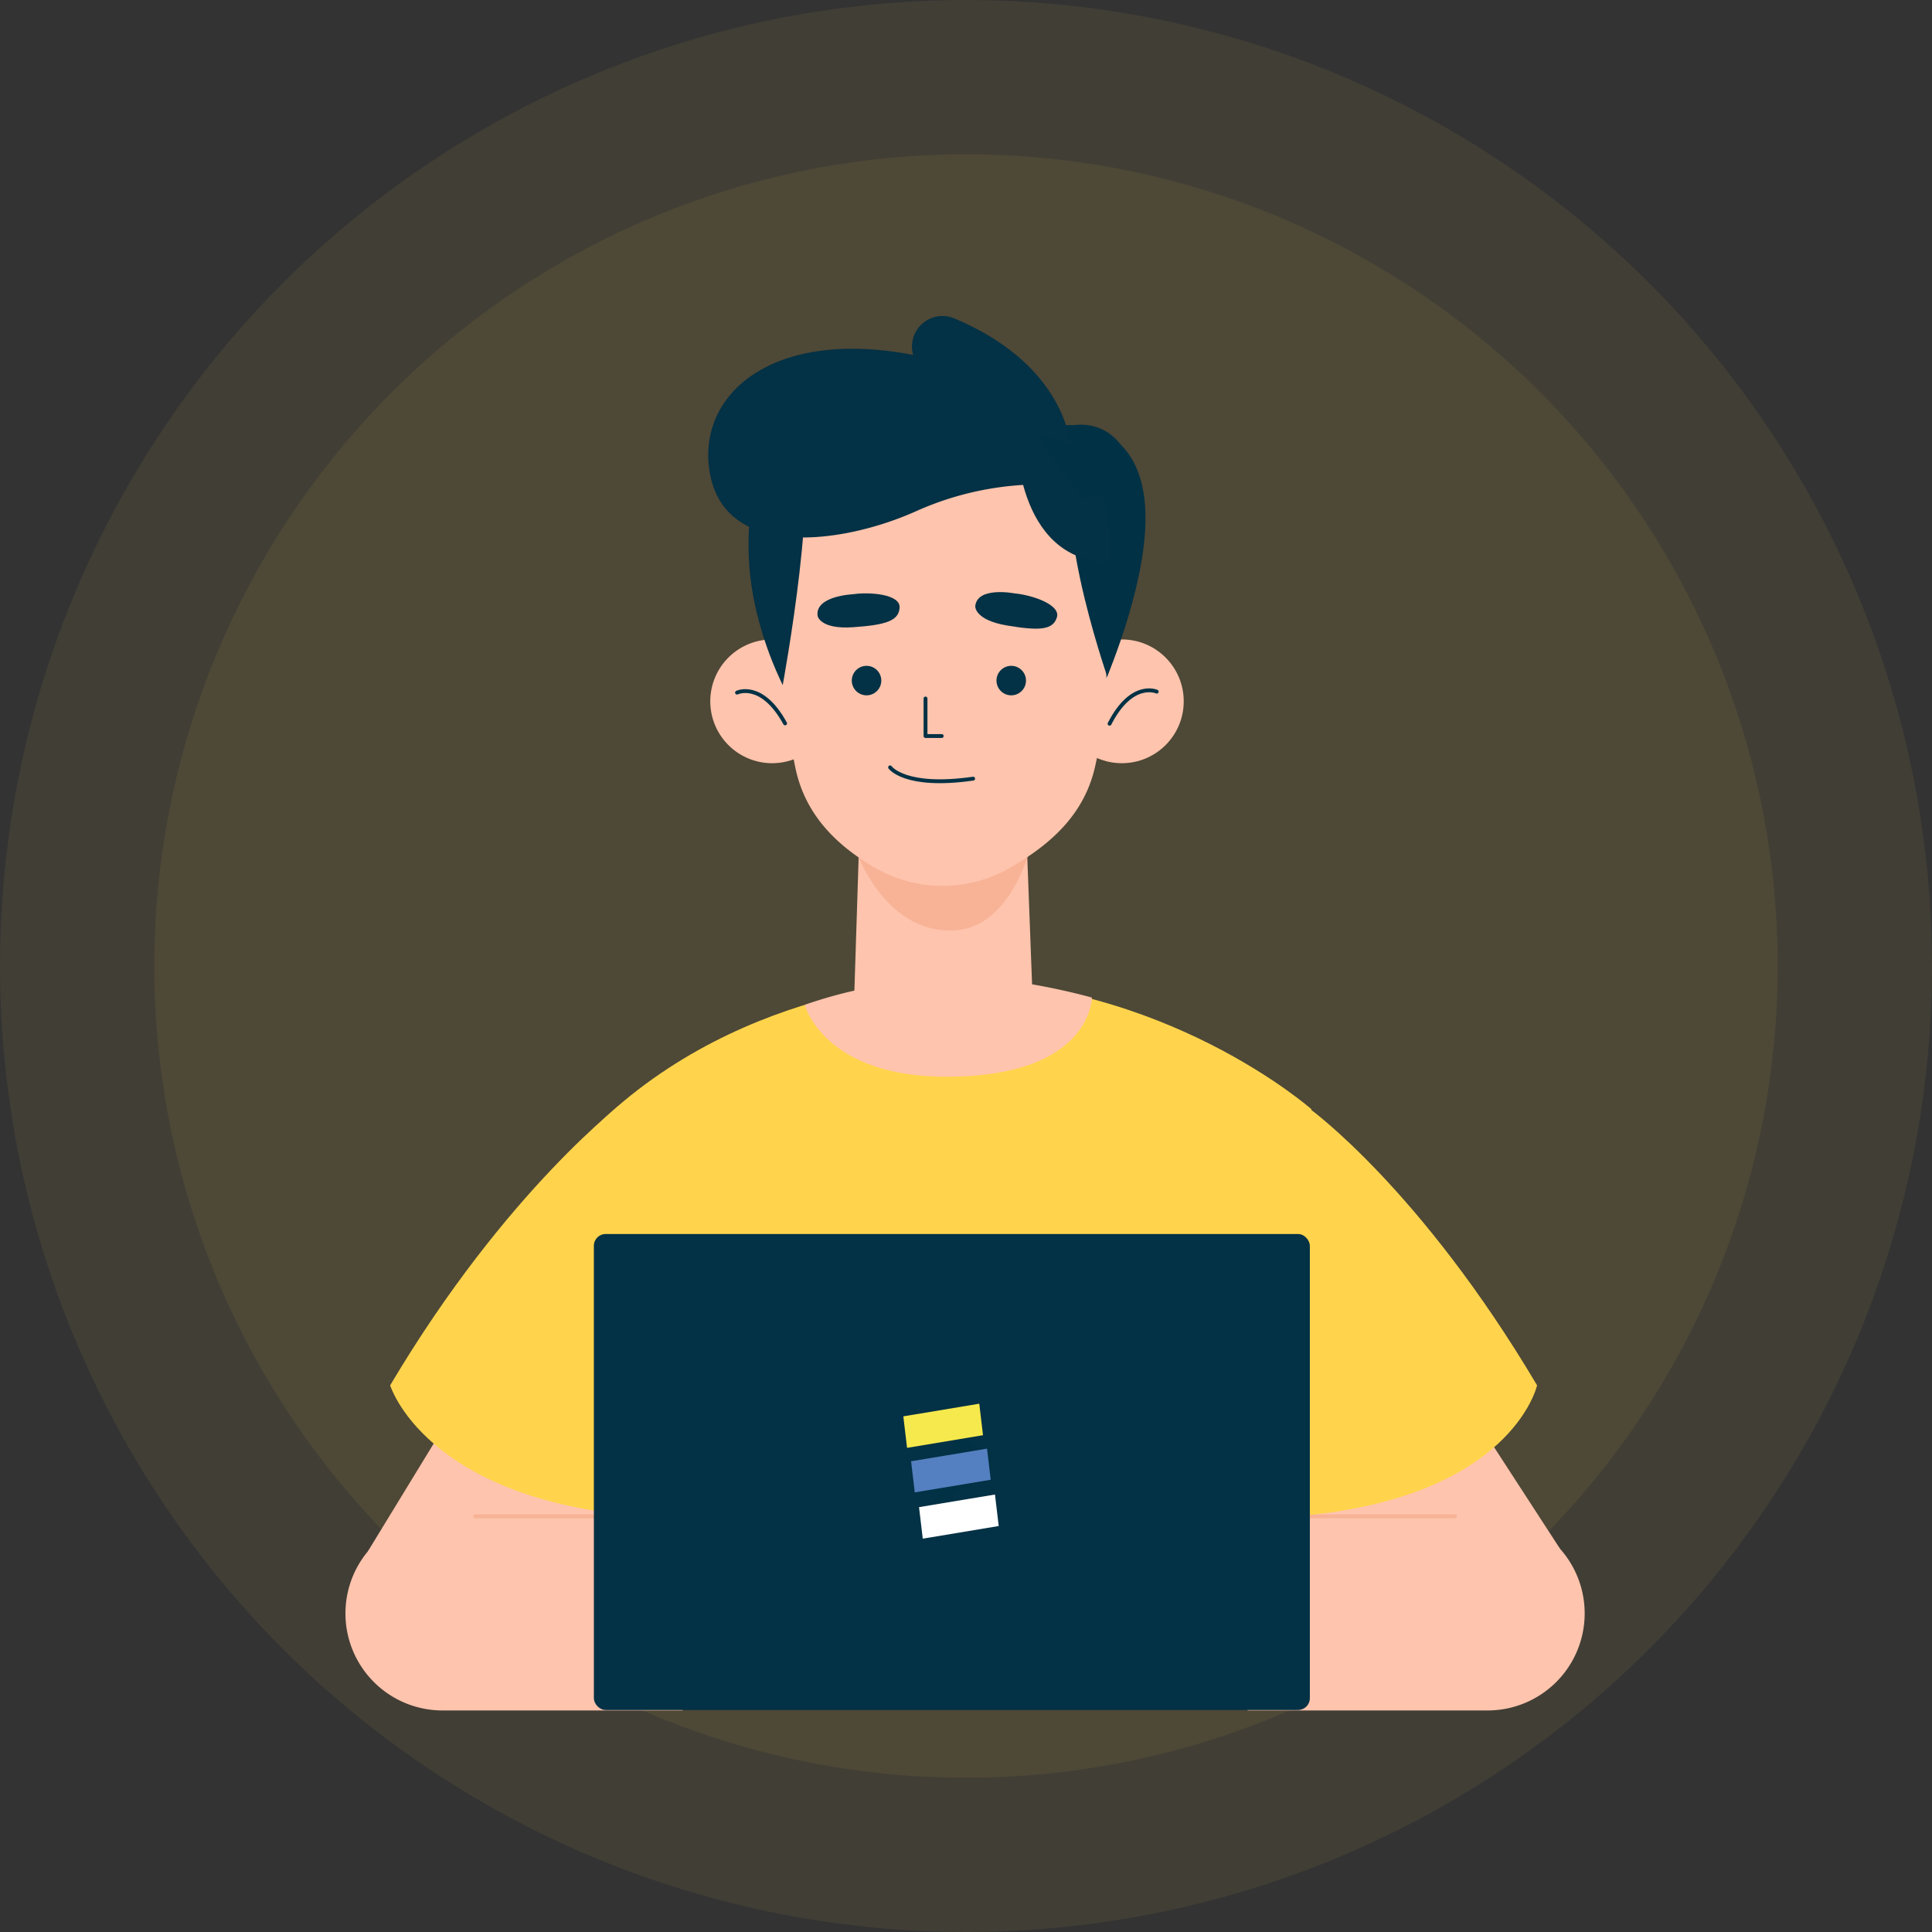<svg xmlns="http://www.w3.org/2000/svg" xmlns:xlink="http://www.w3.org/1999/xlink" width="501" height="501" viewBox="0 0 501 501">
  <rect x="0" y="0" width="501" height="501" fill="#333333" stroke="none"/>
  <defs>
    <clipPath id="clip-Login_Graphics">
      <rect width="501" height="501"/>
    </clipPath>
  </defs>
  <g id="Login_Graphics" clip-path="url(#clip-Login_Graphics)">
    <g id="Group_7670" data-name="Group 7670" transform="translate(-256.311 -132.05)">
      <circle id="Ellipse_168" data-name="Ellipse 168" cx="250.5" cy="250.5" r="250.5" transform="translate(256.311 132.05)" fill="#ffd44c" opacity="0.069"/>
      <circle id="Ellipse_167" data-name="Ellipse 167" cx="210.5" cy="210.5" r="210.5" transform="translate(296.311 172.05)" fill="#ffd44c" opacity="0.069"/>
      <g id="Group_6533" data-name="Group 6533" transform="translate(345.891 214.002)">
        <g id="Group_6532" data-name="Group 6532">
          <g id="Group_6526" data-name="Group 6526" transform="translate(0 171.74)">
            <g id="Group_6524" data-name="Group 6524">
              <g id="Group_6519" data-name="Group 6519" transform="translate(64.745)">
                <path id="Path_21443" data-name="Path 21443" d="M431.9,248.8s-52.7,0-91.5,38.153V393.875s185.667,2.827,185.667,0,.05-111.572.05-111.572S488.129,248.8,431.9,248.8Z" transform="translate(-340.397 -248.381)" fill="#ffd44c"/>
                <path id="Path_21444" data-name="Path 21444" d="M397.216,249.061a114.63,114.63,0,0,0-37.153,6.472s4.853,18.6,36.683,18.623c37.788.028,37.788-20.516,37.788-20.516S410.848,246.939,397.216,249.061Z" transform="translate(-305.716 -248.646)" fill="#fec4ad"/>
              </g>
              <g id="Group_6521" data-name="Group 6521" transform="translate(0 31.502)">
                <g id="Group_6520" data-name="Group 6520" transform="translate(0 63.291)">
                  <path id="Path_21445" data-name="Path 21445" d="M394.976,299.133H342.04A25.168,25.168,0,0,0,316.873,324.3h0a25.166,25.166,0,0,0,25.168,25.167h62.272Z" transform="translate(-316.873 -254.404)" fill="#fec4ad"/>
                  <path id="Path_21446" data-name="Path 21446" d="M318.979,336.748l32.854-53.8L400.6,289.53l-7.234,63.314Z" transform="translate(-313.159 -282.948)" fill="#fec4ad"/>
                  <line id="Line_974" data-name="Line 974" x1="39.843" transform="translate(33.615 44.73)" fill="none" stroke="#f8b296" stroke-linecap="round" stroke-linejoin="round" stroke-width="1"/>
                </g>
                <path id="Path_21447" data-name="Path 21447" d="M382.331,260.045s-31.062,23.125-61.262,74.046c0,0,8.934,29.465,65.183,33.975Z" transform="translate(-309.473 -260.045)" fill="#ffd44c"/>
              </g>
              <g id="Group_6523" data-name="Group 6523" transform="translate(233.912 33.923)">
                <g id="Group_6522" data-name="Group 6522" transform="translate(0 50.278)">
                  <path id="Path_21448" data-name="Path 21448" d="M411.054,299.133h52.935A25.168,25.168,0,0,1,489.156,324.3h0a25.166,25.166,0,0,1-25.168,25.167H401.716Z" transform="translate(-401.716 -243.812)" fill="#fec4ad"/>
                  <path id="Path_21449" data-name="Path 21449" d="M482.775,342.859,441.4,279.115,401.716,296.29l7.234,63.31Z" transform="translate(-401.716 -279.115)" fill="#fec4ad"/>
                  <line id="Line_975" data-name="Line 975" x2="49.935" transform="translate(3.891 55.323)" fill="none" stroke="#f8b296" stroke-linecap="round" stroke-linejoin="round" stroke-width="1"/>
                </g>
                <path id="Path_21450" data-name="Path 21450" d="M410.1,260.921s28.644,20.7,58.841,71.625c0,0-6.514,29.465-62.762,33.975Z" transform="translate(-393.842 -260.921)" fill="#ffd44c"/>
              </g>
            </g>
            <g id="Group_6525" data-name="Group 6525" transform="translate(64.746 66.432)">
              <rect id="Rectangle_1317" data-name="Rectangle 1317" width="185.667" height="123.426" rx="3.049" transform="translate(-0.326 -0.123)" fill="#033145"/>
              <path id="Union_12" data-name="Union 12" d="M7604.5-516.341a6.936,6.936,0,0,1-6.826-7.043,6.94,6.94,0,0,1,6.827-7.045v14.088Zm0-18.783a6.941,6.941,0,0,1,6.83,7.045,6.942,6.942,0,0,1-6.829,7.045Z" transform="translate(-7511.5 587.5)" fill="#003145" stroke="rgba(0,0,0,0)" stroke-miterlimit="10" stroke-width="1"/>
              <g id="Group_7160" data-name="Group 7160" transform="translate(79.924 43.877)">
                <path id="Path_23192" data-name="Path 23192" d="M.011.039,19.968-.469,19.793,7.65-.165,8.158Z" transform="translate(1.994 14.898) rotate(-7.992)" fill="#5480c1"/>
                <path id="Path_23193" data-name="Path 23193" d="M.011.039l19.96-.508-.178,8.226-19.96.508Z" transform="translate(-0.019 3.244) rotate(-7.992)" fill="#f6e94d"/>
                <path id="Path_23194" data-name="Path 23194" d="M.011.039l19.96-.508-.178,8.226-19.96.508Z" transform="translate(4.052 26.792) rotate(-7.992)" fill="#fff"/>
              </g>
            </g>
          </g>
          <g id="Group_6531" data-name="Group 6531" transform="translate(94.077)">
            <g id="Group_6527" data-name="Group 6527" transform="translate(0.531 83.866)">
              <path id="Path_21452" data-name="Path 21452" d="M383.291,232.269A16.047,16.047,0,1,1,366.8,216.683,16.047,16.047,0,0,1,383.291,232.269Z" transform="translate(-351.203 -216.677)" fill="#fec4ad"/>
              <path id="Path_21453" data-name="Path 21453" d="M353.713,221.923s6.381-3.109,12.463,7.978" transform="translate(-346.776 -208.132)" fill="none" stroke="#033145" stroke-linecap="round" stroke-linejoin="round" stroke-width="1"/>
            </g>
            <path id="Path_21454" data-name="Path 21454" d="M375.772,196.961s-17.985,2.208-20.381,20.6c-3.327,25.56,8.191,43.907,8.191,43.907l.622-41.138Z" transform="translate(-344.349 -167.579)" fill="#033145"/>
            <g id="Group_6528" data-name="Group 6528" transform="translate(91.211 83.865)">
              <circle id="Ellipse_164" data-name="Ellipse 164" cx="16.047" cy="16.047" r="16.047" transform="translate(0 0)" fill="#fec4ad"/>
              <path id="Path_21455" data-name="Path 21455" d="M400.9,221.793s-6.467-2.927-12.231,8.326" transform="translate(-375.81 -208.257)" fill="none" stroke="#033145" stroke-linecap="round" stroke-linejoin="round" stroke-width="1"/>
            </g>
            <g id="Group_6529" data-name="Group 6529" transform="translate(36.348 133.434)">
              <path id="Path_21456" data-name="Path 21456" d="M410.322,235.456s-9.048,6.386-17.294,7.962-16.258-3.208-16.36-3.266l-9.628-5.538-1.525,47.836-1.351.882a38.241,38.241,0,0,0,48.265.326L412.077,282Z" transform="translate(-364.163 -234.613)" fill="#fec4ad"/>
            </g>
            <path id="Path_21457" data-name="Path 21457" d="M364.163,234.544s6.7,26.416,26.842,26.09c17.007-.274,21.55-26.09,21.55-26.09Z" transform="translate(-327.815 -101.301)" fill="#f8b296"/>
            <path id="Path_21458" data-name="Path 21458" d="M445.182,242.991a200.108,200.108,0,0,1-4.949,44.929c-2.479,10.888-9.567,18.527-19.6,24.7L418.8,313.74a34.946,34.946,0,0,1-35.238.564h0c-10.943-6.237-18.626-14.492-21.036-26.151-4.383-21.207-4.969-44.719-4.969-44.719s-6.16-49.064,41.1-48.414S445.182,242.991,445.182,242.991Z" transform="translate(-339.931 -171.015)" fill="#fec4ad"/>
            <g id="Group_6530" data-name="Group 6530" transform="translate(28.327 71.588)">
              <path id="Path_21459" data-name="Path 21459" d="M386.247,212.567s-9.73-1.893-10.181,3.347c0,0-.229,3.554,8.274,4.985s11.9,1.136,12.9-2.133S390.843,212.992,386.247,212.567Z" transform="translate(-335.152 -212.233)" fill="#033145"/>
              <path id="Path_21460" data-name="Path 21460" d="M370.422,212.58s-9.9.439-9.117,5.638c0,0,.608,3.51,9.214,2.91s11.831-1.683,12.041-5.1S374.988,211.917,370.422,212.58Z" transform="translate(-361.261 -212.02)" fill="#033145"/>
              <circle id="Ellipse_165" data-name="Ellipse 165" cx="3.825" cy="3.825" r="3.825" transform="translate(8.899 19.121)" fill="#033145"/>
              <circle id="Ellipse_166" data-name="Ellipse 166" cx="3.825" cy="3.825" r="3.825" transform="translate(46.423 19.121)" fill="#033145"/>
              <path id="Path_21461" data-name="Path 21461" d="M375.6,231.951h-4.2v-9.733" transform="translate(-343.383 -194.625)" fill="none" stroke="#033145" stroke-linecap="round" stroke-linejoin="round" stroke-width="1"/>
              <path id="Path_21462" data-name="Path 21462" d="M368.075,228.679s3.764,5.475,21.536,2.929" transform="translate(-349.244 -183.231)" fill="none" stroke="#033145" stroke-linecap="round" stroke-linejoin="round" stroke-width="1"/>
            </g>
            <path id="Path_21463" data-name="Path 21463" d="M363.21,261.571s10.358-56.066,3.493-63.636C366.7,197.935,342.983,219.449,363.21,261.571Z" transform="translate(-343.896 -165.861)" fill="#033145"/>
            <path id="Path_21464" data-name="Path 21464" d="M394.506,256.127S377.721,207.7,388.8,199.746C388.8,199.746,411.8,211.228,394.506,256.127Z" transform="translate(-291.038 -162.668)" fill="#003145"/>
            <path id="Path_21465" data-name="Path 21465" d="M382.057,197.38s24.789-6.854,27.4,19.126c1.854,18.452-9.943,45.662-9.943,45.662l-.624-41.138Z" transform="translate(-296.259 -168.282)" fill="#003145"/>
            <path id="Path_21466" data-name="Path 21466" d="M379.915,197.438s-.533,32.781,24.2,33.17C404.109,230.608,408.829,201.329,379.915,197.438Z" transform="translate(-300.039 -166.738)" fill="#033145"/>
            <path id="Path_21467" data-name="Path 21467" d="M441.166,224.659a79.314,79.314,0,0,0-36.122,6.806c-18.637,8.415-49.03,12.762-53.485-9.169-4.643-22.846,20.384-42.719,66.6-27.632,36.514,11.919,25.67,25.311,25.67,25.311Z" transform="translate(-351.01 -180.913)" fill="#033145"/>
            <path id="Path_21468" data-name="Path 21468" d="M382.057,199.865s18.764-12.5,25.474,10.855l-14.251,4.914Z" transform="translate(-296.259 -168.35)" fill="#003145"/>
            <path id="Path_21469" data-name="Path 21469" d="M411.162,219.884s-.826-20.657-30.086-32.949a7.9,7.9,0,0,0-7.484.771h0a7.909,7.909,0,0,0-2.009,11.109l5.464,7.713Z" transform="translate(-317.294 -186.329)" fill="#033145"/>
          </g>
        </g>
      </g>
    </g>
  </g>
</svg>
